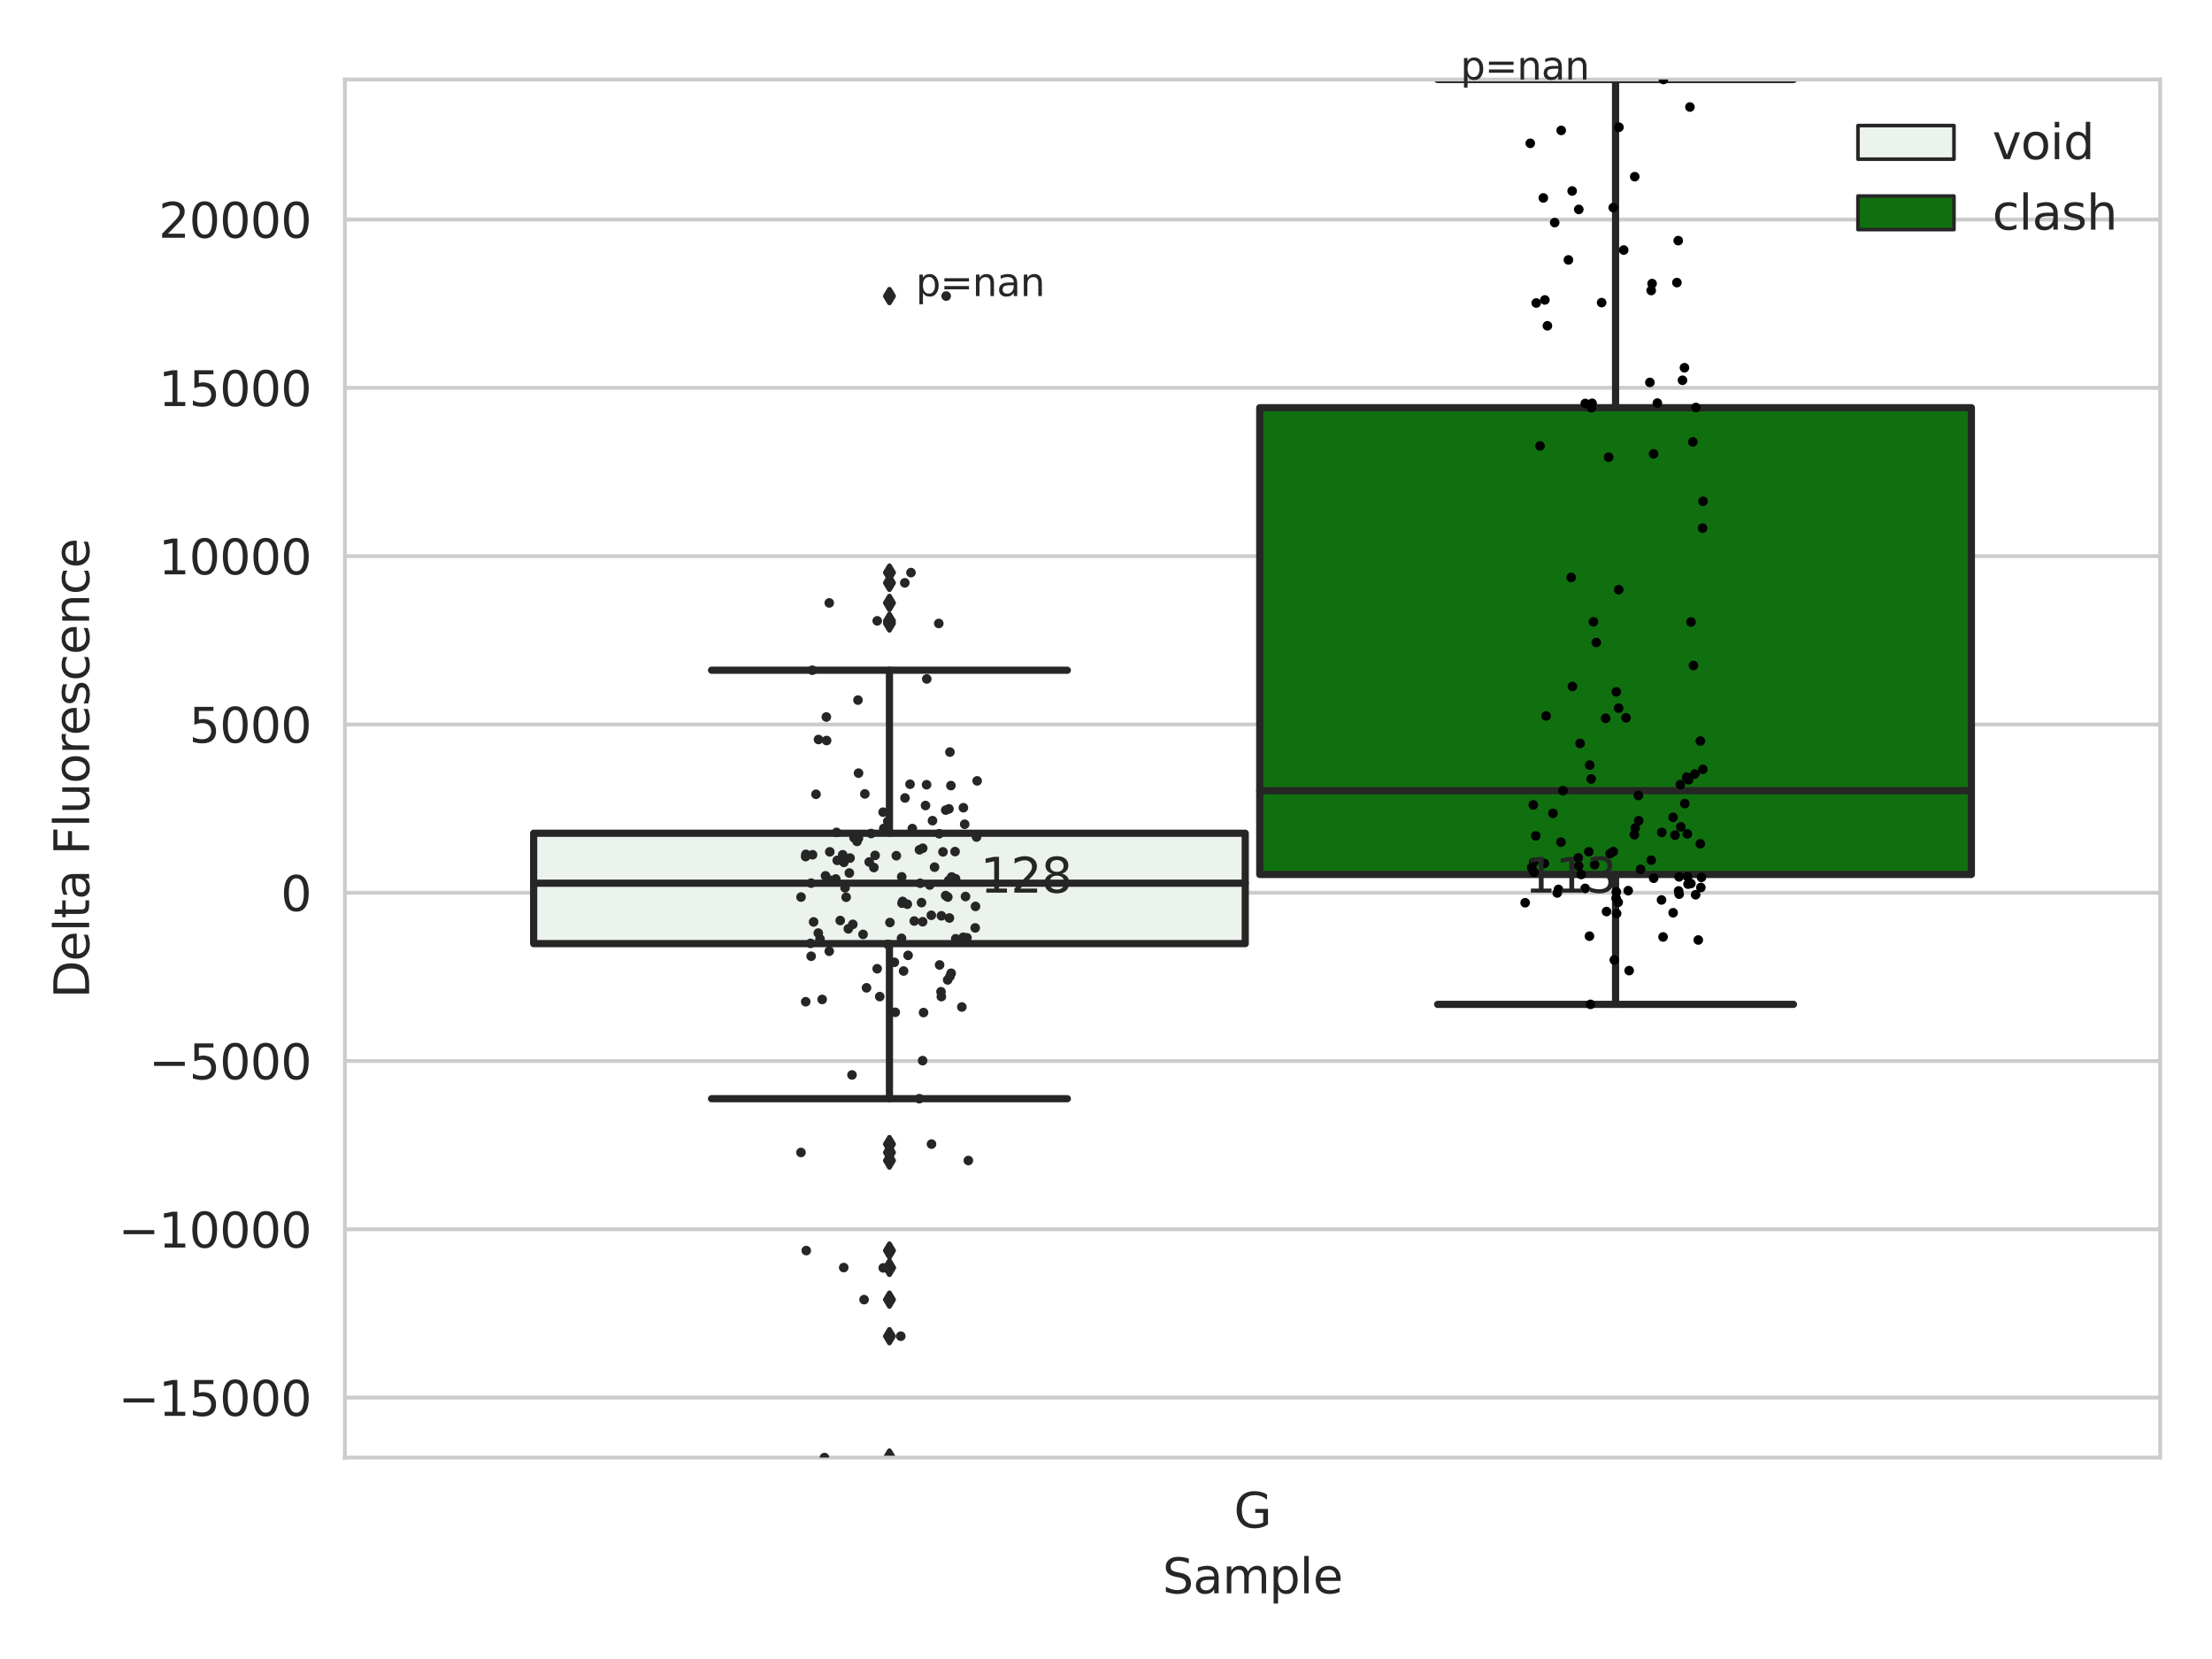 <?xml version="1.0" encoding="utf-8" standalone="no"?>
<!DOCTYPE svg PUBLIC "-//W3C//DTD SVG 1.1//EN"
  "http://www.w3.org/Graphics/SVG/1.1/DTD/svg11.dtd">
<svg xmlns:xlink="http://www.w3.org/1999/xlink" width="460.8pt" height="345.6pt" viewBox="0 0 460.8 345.6" xmlns="http://www.w3.org/2000/svg" version="1.1">
 <defs>
  <style type="text/css">*{stroke-linejoin: round; stroke-linecap: butt}</style>
 </defs>
 <g id="figure_1">
  <g id="patch_1">
   <path d="M 0 345.6 
L 460.8 345.6 
L 460.8 0 
L 0 0 
z
" style="fill: #ffffff"/>
  </g>
  <g id="axes_1">
   <g id="patch_2">
    <path d="M 71.84 303.64 
L 450 303.64 
L 450 16.56 
L 71.84 16.56 
z
" style="fill: #ffffff"/>
   </g>
   <g id="matplotlib.axis_1">
    <g id="xtick_1">
     <g id="text_1">
      <!-- G -->
      <g style="fill: #262626" transform="translate(257.046 318.238)scale(0.1 -0.1)">
       <defs>
        <path id="DejaVuSans-47" d="M 3809 666 
L 3809 1919 
L 2778 1919 
L 2778 2438 
L 4434 2438 
L 4434 434 
Q 4069 175 3628 42 
Q 3188 -91 2688 -91 
Q 1594 -91 976 548 
Q 359 1188 359 2328 
Q 359 3472 976 4111 
Q 1594 4750 2688 4750 
Q 3144 4750 3555 4637 
Q 3966 4525 4313 4306 
L 4313 3634 
Q 3963 3931 3569 4081 
Q 3175 4231 2741 4231 
Q 1884 4231 1454 3753 
Q 1025 3275 1025 2328 
Q 1025 1384 1454 906 
Q 1884 428 2741 428 
Q 3075 428 3337 486 
Q 3600 544 3809 666 
z
" transform="scale(0.016)"/>
       </defs>
       <use xlink:href="#DejaVuSans-47"/>
      </g>
     </g>
    </g>
    <g id="text_2">
     <!-- Sample -->
     <g style="fill: #262626" transform="translate(242.172 331.917)scale(0.1 -0.1)">
      <defs>
       <path id="DejaVuSans-53" d="M 3425 4513 
L 3425 3897 
Q 3066 4069 2747 4153 
Q 2428 4238 2131 4238 
Q 1616 4238 1336 4038 
Q 1056 3838 1056 3469 
Q 1056 3159 1242 3001 
Q 1428 2844 1947 2747 
L 2328 2669 
Q 3034 2534 3370 2195 
Q 3706 1856 3706 1288 
Q 3706 609 3251 259 
Q 2797 -91 1919 -91 
Q 1588 -91 1214 -16 
Q 841 59 441 206 
L 441 856 
Q 825 641 1194 531 
Q 1563 422 1919 422 
Q 2459 422 2753 634 
Q 3047 847 3047 1241 
Q 3047 1584 2836 1778 
Q 2625 1972 2144 2069 
L 1759 2144 
Q 1053 2284 737 2584 
Q 422 2884 422 3419 
Q 422 4038 858 4394 
Q 1294 4750 2059 4750 
Q 2388 4750 2728 4690 
Q 3069 4631 3425 4513 
z
" transform="scale(0.016)"/>
       <path id="DejaVuSans-61" d="M 2194 1759 
Q 1497 1759 1228 1600 
Q 959 1441 959 1056 
Q 959 750 1161 570 
Q 1363 391 1709 391 
Q 2188 391 2477 730 
Q 2766 1069 2766 1631 
L 2766 1759 
L 2194 1759 
z
M 3341 1997 
L 3341 0 
L 2766 0 
L 2766 531 
Q 2569 213 2275 61 
Q 1981 -91 1556 -91 
Q 1019 -91 701 211 
Q 384 513 384 1019 
Q 384 1609 779 1909 
Q 1175 2209 1959 2209 
L 2766 2209 
L 2766 2266 
Q 2766 2663 2505 2880 
Q 2244 3097 1772 3097 
Q 1472 3097 1187 3025 
Q 903 2953 641 2809 
L 641 3341 
Q 956 3463 1253 3523 
Q 1550 3584 1831 3584 
Q 2591 3584 2966 3190 
Q 3341 2797 3341 1997 
z
" transform="scale(0.016)"/>
       <path id="DejaVuSans-6d" d="M 3328 2828 
Q 3544 3216 3844 3400 
Q 4144 3584 4550 3584 
Q 5097 3584 5394 3201 
Q 5691 2819 5691 2113 
L 5691 0 
L 5113 0 
L 5113 2094 
Q 5113 2597 4934 2840 
Q 4756 3084 4391 3084 
Q 3944 3084 3684 2787 
Q 3425 2491 3425 1978 
L 3425 0 
L 2847 0 
L 2847 2094 
Q 2847 2600 2669 2842 
Q 2491 3084 2119 3084 
Q 1678 3084 1418 2786 
Q 1159 2488 1159 1978 
L 1159 0 
L 581 0 
L 581 3500 
L 1159 3500 
L 1159 2956 
Q 1356 3278 1631 3431 
Q 1906 3584 2284 3584 
Q 2666 3584 2933 3390 
Q 3200 3197 3328 2828 
z
" transform="scale(0.016)"/>
       <path id="DejaVuSans-70" d="M 1159 525 
L 1159 -1331 
L 581 -1331 
L 581 3500 
L 1159 3500 
L 1159 2969 
Q 1341 3281 1617 3432 
Q 1894 3584 2278 3584 
Q 2916 3584 3314 3078 
Q 3713 2572 3713 1747 
Q 3713 922 3314 415 
Q 2916 -91 2278 -91 
Q 1894 -91 1617 61 
Q 1341 213 1159 525 
z
M 3116 1747 
Q 3116 2381 2855 2742 
Q 2594 3103 2138 3103 
Q 1681 3103 1420 2742 
Q 1159 2381 1159 1747 
Q 1159 1113 1420 752 
Q 1681 391 2138 391 
Q 2594 391 2855 752 
Q 3116 1113 3116 1747 
z
" transform="scale(0.016)"/>
       <path id="DejaVuSans-6c" d="M 603 4863 
L 1178 4863 
L 1178 0 
L 603 0 
L 603 4863 
z
" transform="scale(0.016)"/>
       <path id="DejaVuSans-65" d="M 3597 1894 
L 3597 1613 
L 953 1613 
Q 991 1019 1311 708 
Q 1631 397 2203 397 
Q 2534 397 2845 478 
Q 3156 559 3463 722 
L 3463 178 
Q 3153 47 2828 -22 
Q 2503 -91 2169 -91 
Q 1331 -91 842 396 
Q 353 884 353 1716 
Q 353 2575 817 3079 
Q 1281 3584 2069 3584 
Q 2775 3584 3186 3129 
Q 3597 2675 3597 1894 
z
M 3022 2063 
Q 3016 2534 2758 2815 
Q 2500 3097 2075 3097 
Q 1594 3097 1305 2825 
Q 1016 2553 972 2059 
L 3022 2063 
z
" transform="scale(0.016)"/>
      </defs>
      <use xlink:href="#DejaVuSans-53"/>
      <use xlink:href="#DejaVuSans-61" x="63.477"/>
      <use xlink:href="#DejaVuSans-6d" x="124.756"/>
      <use xlink:href="#DejaVuSans-70" x="222.168"/>
      <use xlink:href="#DejaVuSans-6c" x="285.645"/>
      <use xlink:href="#DejaVuSans-65" x="313.428"/>
     </g>
    </g>
   </g>
   <g id="matplotlib.axis_2">
    <g id="ytick_1">
     <g id="line2d_1">
      <path d="M 71.84 291.147 
L 450 291.147 
" clip-path="url(#pf8f7060c83)" style="fill: none; stroke: #cccccc; stroke-width: 0.8; stroke-linecap: round"/>
     </g>
     <g id="text_3">
      <!-- −15000 -->
      <g style="fill: #262626" transform="translate(24.648 294.947)scale(0.1 -0.1)">
       <defs>
        <path id="DejaVuSans-2212" d="M 678 2272 
L 4684 2272 
L 4684 1741 
L 678 1741 
L 678 2272 
z
" transform="scale(0.016)"/>
        <path id="DejaVuSans-31" d="M 794 531 
L 1825 531 
L 1825 4091 
L 703 3866 
L 703 4441 
L 1819 4666 
L 2450 4666 
L 2450 531 
L 3481 531 
L 3481 0 
L 794 0 
L 794 531 
z
" transform="scale(0.016)"/>
        <path id="DejaVuSans-35" d="M 691 4666 
L 3169 4666 
L 3169 4134 
L 1269 4134 
L 1269 2991 
Q 1406 3038 1543 3061 
Q 1681 3084 1819 3084 
Q 2600 3084 3056 2656 
Q 3513 2228 3513 1497 
Q 3513 744 3044 326 
Q 2575 -91 1722 -91 
Q 1428 -91 1123 -41 
Q 819 9 494 109 
L 494 744 
Q 775 591 1075 516 
Q 1375 441 1709 441 
Q 2250 441 2565 725 
Q 2881 1009 2881 1497 
Q 2881 1984 2565 2268 
Q 2250 2553 1709 2553 
Q 1456 2553 1204 2497 
Q 953 2441 691 2322 
L 691 4666 
z
" transform="scale(0.016)"/>
        <path id="DejaVuSans-30" d="M 2034 4250 
Q 1547 4250 1301 3770 
Q 1056 3291 1056 2328 
Q 1056 1369 1301 889 
Q 1547 409 2034 409 
Q 2525 409 2770 889 
Q 3016 1369 3016 2328 
Q 3016 3291 2770 3770 
Q 2525 4250 2034 4250 
z
M 2034 4750 
Q 2819 4750 3233 4129 
Q 3647 3509 3647 2328 
Q 3647 1150 3233 529 
Q 2819 -91 2034 -91 
Q 1250 -91 836 529 
Q 422 1150 422 2328 
Q 422 3509 836 4129 
Q 1250 4750 2034 4750 
z
" transform="scale(0.016)"/>
       </defs>
       <use xlink:href="#DejaVuSans-2212"/>
       <use xlink:href="#DejaVuSans-31" x="83.789"/>
       <use xlink:href="#DejaVuSans-35" x="147.412"/>
       <use xlink:href="#DejaVuSans-30" x="211.035"/>
       <use xlink:href="#DejaVuSans-30" x="274.658"/>
       <use xlink:href="#DejaVuSans-30" x="338.281"/>
      </g>
     </g>
    </g>
    <g id="ytick_2">
     <g id="line2d_2">
      <path d="M 71.84 256.089 
L 450 256.089 
" clip-path="url(#pf8f7060c83)" style="fill: none; stroke: #cccccc; stroke-width: 0.8; stroke-linecap: round"/>
     </g>
     <g id="text_4">
      <!-- −10000 -->
      <g style="fill: #262626" transform="translate(24.648 259.888)scale(0.1 -0.1)">
       <use xlink:href="#DejaVuSans-2212"/>
       <use xlink:href="#DejaVuSans-31" x="83.789"/>
       <use xlink:href="#DejaVuSans-30" x="147.412"/>
       <use xlink:href="#DejaVuSans-30" x="211.035"/>
       <use xlink:href="#DejaVuSans-30" x="274.658"/>
       <use xlink:href="#DejaVuSans-30" x="338.281"/>
      </g>
     </g>
    </g>
    <g id="ytick_3">
     <g id="line2d_3">
      <path d="M 71.84 221.03 
L 450 221.03 
" clip-path="url(#pf8f7060c83)" style="fill: none; stroke: #cccccc; stroke-width: 0.8; stroke-linecap: round"/>
     </g>
     <g id="text_5">
      <!-- −5000 -->
      <g style="fill: #262626" transform="translate(31.01 224.829)scale(0.1 -0.1)">
       <use xlink:href="#DejaVuSans-2212"/>
       <use xlink:href="#DejaVuSans-35" x="83.789"/>
       <use xlink:href="#DejaVuSans-30" x="147.412"/>
       <use xlink:href="#DejaVuSans-30" x="211.035"/>
       <use xlink:href="#DejaVuSans-30" x="274.658"/>
      </g>
     </g>
    </g>
    <g id="ytick_4">
     <g id="line2d_4">
      <path d="M 71.84 185.971 
L 450 185.971 
" clip-path="url(#pf8f7060c83)" style="fill: none; stroke: #cccccc; stroke-width: 0.8; stroke-linecap: round"/>
     </g>
     <g id="text_6">
      <!-- 0 -->
      <g style="fill: #262626" transform="translate(58.477 189.77)scale(0.1 -0.1)">
       <use xlink:href="#DejaVuSans-30"/>
      </g>
     </g>
    </g>
    <g id="ytick_5">
     <g id="line2d_5">
      <path d="M 71.84 150.912 
L 450 150.912 
" clip-path="url(#pf8f7060c83)" style="fill: none; stroke: #cccccc; stroke-width: 0.8; stroke-linecap: round"/>
     </g>
     <g id="text_7">
      <!-- 5000 -->
      <g style="fill: #262626" transform="translate(39.39 154.711)scale(0.1 -0.1)">
       <use xlink:href="#DejaVuSans-35"/>
       <use xlink:href="#DejaVuSans-30" x="63.623"/>
       <use xlink:href="#DejaVuSans-30" x="127.246"/>
       <use xlink:href="#DejaVuSans-30" x="190.869"/>
      </g>
     </g>
    </g>
    <g id="ytick_6">
     <g id="line2d_6">
      <path d="M 71.84 115.853 
L 450 115.853 
" clip-path="url(#pf8f7060c83)" style="fill: none; stroke: #cccccc; stroke-width: 0.8; stroke-linecap: round"/>
     </g>
     <g id="text_8">
      <!-- 10000 -->
      <g style="fill: #262626" transform="translate(33.028 119.652)scale(0.1 -0.1)">
       <use xlink:href="#DejaVuSans-31"/>
       <use xlink:href="#DejaVuSans-30" x="63.623"/>
       <use xlink:href="#DejaVuSans-30" x="127.246"/>
       <use xlink:href="#DejaVuSans-30" x="190.869"/>
       <use xlink:href="#DejaVuSans-30" x="254.492"/>
      </g>
     </g>
    </g>
    <g id="ytick_7">
     <g id="line2d_7">
      <path d="M 71.84 80.794 
L 450 80.794 
" clip-path="url(#pf8f7060c83)" style="fill: none; stroke: #cccccc; stroke-width: 0.8; stroke-linecap: round"/>
     </g>
     <g id="text_9">
      <!-- 15000 -->
      <g style="fill: #262626" transform="translate(33.028 84.594)scale(0.1 -0.1)">
       <use xlink:href="#DejaVuSans-31"/>
       <use xlink:href="#DejaVuSans-35" x="63.623"/>
       <use xlink:href="#DejaVuSans-30" x="127.246"/>
       <use xlink:href="#DejaVuSans-30" x="190.869"/>
       <use xlink:href="#DejaVuSans-30" x="254.492"/>
      </g>
     </g>
    </g>
    <g id="ytick_8">
     <g id="line2d_8">
      <path d="M 71.84 45.736 
L 450 45.736 
" clip-path="url(#pf8f7060c83)" style="fill: none; stroke: #cccccc; stroke-width: 0.8; stroke-linecap: round"/>
     </g>
     <g id="text_10">
      <!-- 20000 -->
      <g style="fill: #262626" transform="translate(33.028 49.535)scale(0.1 -0.1)">
       <defs>
        <path id="DejaVuSans-32" d="M 1228 531 
L 3431 531 
L 3431 0 
L 469 0 
L 469 531 
Q 828 903 1448 1529 
Q 2069 2156 2228 2338 
Q 2531 2678 2651 2914 
Q 2772 3150 2772 3378 
Q 2772 3750 2511 3984 
Q 2250 4219 1831 4219 
Q 1534 4219 1204 4116 
Q 875 4013 500 3803 
L 500 4441 
Q 881 4594 1212 4672 
Q 1544 4750 1819 4750 
Q 2544 4750 2975 4387 
Q 3406 4025 3406 3419 
Q 3406 3131 3298 2873 
Q 3191 2616 2906 2266 
Q 2828 2175 2409 1742 
Q 1991 1309 1228 531 
z
" transform="scale(0.016)"/>
       </defs>
       <use xlink:href="#DejaVuSans-32"/>
       <use xlink:href="#DejaVuSans-30" x="63.623"/>
       <use xlink:href="#DejaVuSans-30" x="127.246"/>
       <use xlink:href="#DejaVuSans-30" x="190.869"/>
       <use xlink:href="#DejaVuSans-30" x="254.492"/>
      </g>
     </g>
    </g>
    <g id="text_11">
     <!-- Delta Fluorescence -->
     <g style="fill: #262626" transform="translate(18.568 207.967)rotate(-90)scale(0.1 -0.1)">
      <defs>
       <path id="DejaVuSans-44" d="M 1259 4147 
L 1259 519 
L 2022 519 
Q 2988 519 3436 956 
Q 3884 1394 3884 2338 
Q 3884 3275 3436 3711 
Q 2988 4147 2022 4147 
L 1259 4147 
z
M 628 4666 
L 1925 4666 
Q 3281 4666 3915 4102 
Q 4550 3538 4550 2338 
Q 4550 1131 3912 565 
Q 3275 0 1925 0 
L 628 0 
L 628 4666 
z
" transform="scale(0.016)"/>
       <path id="DejaVuSans-74" d="M 1172 4494 
L 1172 3500 
L 2356 3500 
L 2356 3053 
L 1172 3053 
L 1172 1153 
Q 1172 725 1289 603 
Q 1406 481 1766 481 
L 2356 481 
L 2356 0 
L 1766 0 
Q 1100 0 847 248 
Q 594 497 594 1153 
L 594 3053 
L 172 3053 
L 172 3500 
L 594 3500 
L 594 4494 
L 1172 4494 
z
" transform="scale(0.016)"/>
       <path id="DejaVuSans-20" transform="scale(0.016)"/>
       <path id="DejaVuSans-46" d="M 628 4666 
L 3309 4666 
L 3309 4134 
L 1259 4134 
L 1259 2759 
L 3109 2759 
L 3109 2228 
L 1259 2228 
L 1259 0 
L 628 0 
L 628 4666 
z
" transform="scale(0.016)"/>
       <path id="DejaVuSans-75" d="M 544 1381 
L 544 3500 
L 1119 3500 
L 1119 1403 
Q 1119 906 1312 657 
Q 1506 409 1894 409 
Q 2359 409 2629 706 
Q 2900 1003 2900 1516 
L 2900 3500 
L 3475 3500 
L 3475 0 
L 2900 0 
L 2900 538 
Q 2691 219 2414 64 
Q 2138 -91 1772 -91 
Q 1169 -91 856 284 
Q 544 659 544 1381 
z
M 1991 3584 
L 1991 3584 
z
" transform="scale(0.016)"/>
       <path id="DejaVuSans-6f" d="M 1959 3097 
Q 1497 3097 1228 2736 
Q 959 2375 959 1747 
Q 959 1119 1226 758 
Q 1494 397 1959 397 
Q 2419 397 2687 759 
Q 2956 1122 2956 1747 
Q 2956 2369 2687 2733 
Q 2419 3097 1959 3097 
z
M 1959 3584 
Q 2709 3584 3137 3096 
Q 3566 2609 3566 1747 
Q 3566 888 3137 398 
Q 2709 -91 1959 -91 
Q 1206 -91 779 398 
Q 353 888 353 1747 
Q 353 2609 779 3096 
Q 1206 3584 1959 3584 
z
" transform="scale(0.016)"/>
       <path id="DejaVuSans-72" d="M 2631 2963 
Q 2534 3019 2420 3045 
Q 2306 3072 2169 3072 
Q 1681 3072 1420 2755 
Q 1159 2438 1159 1844 
L 1159 0 
L 581 0 
L 581 3500 
L 1159 3500 
L 1159 2956 
Q 1341 3275 1631 3429 
Q 1922 3584 2338 3584 
Q 2397 3584 2469 3576 
Q 2541 3569 2628 3553 
L 2631 2963 
z
" transform="scale(0.016)"/>
       <path id="DejaVuSans-73" d="M 2834 3397 
L 2834 2853 
Q 2591 2978 2328 3040 
Q 2066 3103 1784 3103 
Q 1356 3103 1142 2972 
Q 928 2841 928 2578 
Q 928 2378 1081 2264 
Q 1234 2150 1697 2047 
L 1894 2003 
Q 2506 1872 2764 1633 
Q 3022 1394 3022 966 
Q 3022 478 2636 193 
Q 2250 -91 1575 -91 
Q 1294 -91 989 -36 
Q 684 19 347 128 
L 347 722 
Q 666 556 975 473 
Q 1284 391 1588 391 
Q 1994 391 2212 530 
Q 2431 669 2431 922 
Q 2431 1156 2273 1281 
Q 2116 1406 1581 1522 
L 1381 1569 
Q 847 1681 609 1914 
Q 372 2147 372 2553 
Q 372 3047 722 3315 
Q 1072 3584 1716 3584 
Q 2034 3584 2315 3537 
Q 2597 3491 2834 3397 
z
" transform="scale(0.016)"/>
       <path id="DejaVuSans-63" d="M 3122 3366 
L 3122 2828 
Q 2878 2963 2633 3030 
Q 2388 3097 2138 3097 
Q 1578 3097 1268 2742 
Q 959 2388 959 1747 
Q 959 1106 1268 751 
Q 1578 397 2138 397 
Q 2388 397 2633 464 
Q 2878 531 3122 666 
L 3122 134 
Q 2881 22 2623 -34 
Q 2366 -91 2075 -91 
Q 1284 -91 818 406 
Q 353 903 353 1747 
Q 353 2603 823 3093 
Q 1294 3584 2113 3584 
Q 2378 3584 2631 3529 
Q 2884 3475 3122 3366 
z
" transform="scale(0.016)"/>
       <path id="DejaVuSans-6e" d="M 3513 2113 
L 3513 0 
L 2938 0 
L 2938 2094 
Q 2938 2591 2744 2837 
Q 2550 3084 2163 3084 
Q 1697 3084 1428 2787 
Q 1159 2491 1159 1978 
L 1159 0 
L 581 0 
L 581 3500 
L 1159 3500 
L 1159 2956 
Q 1366 3272 1645 3428 
Q 1925 3584 2291 3584 
Q 2894 3584 3203 3211 
Q 3513 2838 3513 2113 
z
" transform="scale(0.016)"/>
      </defs>
      <use xlink:href="#DejaVuSans-44"/>
      <use xlink:href="#DejaVuSans-65" x="77.002"/>
      <use xlink:href="#DejaVuSans-6c" x="138.525"/>
      <use xlink:href="#DejaVuSans-74" x="166.309"/>
      <use xlink:href="#DejaVuSans-61" x="205.518"/>
      <use xlink:href="#DejaVuSans-20" x="266.797"/>
      <use xlink:href="#DejaVuSans-46" x="298.584"/>
      <use xlink:href="#DejaVuSans-6c" x="356.104"/>
      <use xlink:href="#DejaVuSans-75" x="383.887"/>
      <use xlink:href="#DejaVuSans-6f" x="447.266"/>
      <use xlink:href="#DejaVuSans-72" x="508.447"/>
      <use xlink:href="#DejaVuSans-65" x="547.311"/>
      <use xlink:href="#DejaVuSans-73" x="608.834"/>
      <use xlink:href="#DejaVuSans-63" x="660.934"/>
      <use xlink:href="#DejaVuSans-65" x="715.914"/>
      <use xlink:href="#DejaVuSans-6e" x="777.438"/>
      <use xlink:href="#DejaVuSans-63" x="840.816"/>
      <use xlink:href="#DejaVuSans-65" x="895.797"/>
     </g>
    </g>
   </g>
   <g id="patch_3">
    <path d="M 111.169 196.575 
L 259.407 196.575 
L 259.407 173.578 
L 111.169 173.578 
L 111.169 196.575 
z
" clip-path="url(#pf8f7060c83)" style="fill: #ecf2ec; stroke: #262626; stroke-width: 1.5; stroke-linejoin: miter"/>
   </g>
   <g id="patch_4">
    <path d="M 262.433 182.172 
L 410.671 182.172 
L 410.671 84.933 
L 262.433 84.933 
L 262.433 182.172 
z
" clip-path="url(#pf8f7060c83)" style="fill: #107010; stroke: #262626; stroke-width: 1.5; stroke-linejoin: miter"/>
   </g>
   <g id="patch_5">
    <path d="M 260.92 185.971 
L 260.92 185.971 
L 260.92 185.971 
L 260.92 185.971 
z
" clip-path="url(#pf8f7060c83)" style="fill: #ecf2ec; stroke: #262626; stroke-width: 0.75; stroke-linejoin: miter"/>
   </g>
   <g id="patch_6">
    <path d="M 260.92 185.971 
L 260.92 185.971 
L 260.92 185.971 
L 260.92 185.971 
z
" clip-path="url(#pf8f7060c83)" style="fill: #107010; stroke: #262626; stroke-width: 0.75; stroke-linejoin: miter"/>
   </g>
   <g id="PathCollection_1"/>
   <g id="PathCollection_2"/>
   <g id="line2d_9">
    <path d="M 185.288 196.575 
L 185.288 228.88 
" clip-path="url(#pf8f7060c83)" style="fill: none; stroke: #262626; stroke-width: 1.5; stroke-linecap: round"/>
   </g>
   <g id="line2d_10">
    <path d="M 185.288 173.578 
L 185.288 139.622 
" clip-path="url(#pf8f7060c83)" style="fill: none; stroke: #262626; stroke-width: 1.5; stroke-linecap: round"/>
   </g>
   <g id="line2d_11">
    <path d="M 148.228 228.88 
L 222.348 228.88 
" clip-path="url(#pf8f7060c83)" style="fill: none; stroke: #262626; stroke-width: 1.5; stroke-linecap: round"/>
   </g>
   <g id="line2d_12">
    <path d="M 148.228 139.622 
L 222.348 139.622 
" clip-path="url(#pf8f7060c83)" style="fill: none; stroke: #262626; stroke-width: 1.5; stroke-linecap: round"/>
   </g>
   <g id="line2d_13">
    <defs>
     <path id="mdf0a49a4a8" d="M -0 1.414 
L 0.849 0 
L 0 -1.414 
L -0.849 -0 
z
" style="stroke: #262626; stroke-linejoin: miter"/>
    </defs>
    <g clip-path="url(#pf8f7060c83)">
     <use xlink:href="#mdf0a49a4a8" x="185.288" y="238.336" style="fill: #262626; stroke: #262626; stroke-linejoin: miter"/>
     <use xlink:href="#mdf0a49a4a8" x="185.288" y="260.519" style="fill: #262626; stroke: #262626; stroke-linejoin: miter"/>
     <use xlink:href="#mdf0a49a4a8" x="185.288" y="303.64" style="fill: #262626; stroke: #262626; stroke-linejoin: miter"/>
     <use xlink:href="#mdf0a49a4a8" x="185.288" y="241.759" style="fill: #262626; stroke: #262626; stroke-linejoin: miter"/>
     <use xlink:href="#mdf0a49a4a8" x="185.288" y="264.124" style="fill: #262626; stroke: #262626; stroke-linejoin: miter"/>
     <use xlink:href="#mdf0a49a4a8" x="185.288" y="240.08" style="fill: #262626; stroke: #262626; stroke-linejoin: miter"/>
     <use xlink:href="#mdf0a49a4a8" x="185.288" y="270.736" style="fill: #262626; stroke: #262626; stroke-linejoin: miter"/>
     <use xlink:href="#mdf0a49a4a8" x="185.288" y="264.058" style="fill: #262626; stroke: #262626; stroke-linejoin: miter"/>
     <use xlink:href="#mdf0a49a4a8" x="185.288" y="278.352" style="fill: #262626; stroke: #262626; stroke-linejoin: miter"/>
     <use xlink:href="#mdf0a49a4a8" x="185.288" y="125.601" style="fill: #262626; stroke: #262626; stroke-linejoin: miter"/>
     <use xlink:href="#mdf0a49a4a8" x="185.288" y="129.877" style="fill: #262626; stroke: #262626; stroke-linejoin: miter"/>
     <use xlink:href="#mdf0a49a4a8" x="185.288" y="119.283" style="fill: #262626; stroke: #262626; stroke-linejoin: miter"/>
     <use xlink:href="#mdf0a49a4a8" x="185.288" y="61.677" style="fill: #262626; stroke: #262626; stroke-linejoin: miter"/>
     <use xlink:href="#mdf0a49a4a8" x="185.288" y="129.335" style="fill: #262626; stroke: #262626; stroke-linejoin: miter"/>
     <use xlink:href="#mdf0a49a4a8" x="185.288" y="121.419" style="fill: #262626; stroke: #262626; stroke-linejoin: miter"/>
    </g>
   </g>
   <g id="line2d_14">
    <path d="M 336.552 182.172 
L 336.552 209.223 
" clip-path="url(#pf8f7060c83)" style="fill: none; stroke: #262626; stroke-width: 1.5; stroke-linecap: round"/>
   </g>
   <g id="line2d_15">
    <path d="M 336.552 84.933 
L 336.552 16.56 
" clip-path="url(#pf8f7060c83)" style="fill: none; stroke: #262626; stroke-width: 1.5; stroke-linecap: round"/>
   </g>
   <g id="line2d_16">
    <path d="M 299.492 209.223 
L 373.612 209.223 
" clip-path="url(#pf8f7060c83)" style="fill: none; stroke: #262626; stroke-width: 1.5; stroke-linecap: round"/>
   </g>
   <g id="line2d_17">
    <path d="M 299.492 16.56 
L 373.612 16.56 
" clip-path="url(#pf8f7060c83)" style="fill: none; stroke: #262626; stroke-width: 1.5; stroke-linecap: round"/>
   </g>
   <g id="line2d_18"/>
   <g id="line2d_19">
    <path d="M 111.169 183.985 
L 259.407 183.985 
" clip-path="url(#pf8f7060c83)" style="fill: none; stroke: #262626; stroke-width: 1.5; stroke-linecap: round"/>
   </g>
   <g id="line2d_20">
    <path d="M 262.433 164.709 
L 410.671 164.709 
" clip-path="url(#pf8f7060c83)" style="fill: none; stroke: #262626; stroke-width: 1.5; stroke-linecap: round"/>
   </g>
   <g id="patch_7">
    <path d="M 71.84 303.64 
L 71.84 16.56 
" style="fill: none; stroke: #cccccc; stroke-width: 0.8; stroke-linejoin: miter; stroke-linecap: square"/>
   </g>
   <g id="patch_8">
    <path d="M 450 303.64 
L 450 16.56 
" style="fill: none; stroke: #cccccc; stroke-width: 0.8; stroke-linejoin: miter; stroke-linecap: square"/>
   </g>
   <g id="patch_9">
    <path d="M 71.84 303.64 
L 450 303.64 
" style="fill: none; stroke: #cccccc; stroke-width: 0.8; stroke-linejoin: miter; stroke-linecap: square"/>
   </g>
   <g id="patch_10">
    <path d="M 71.84 16.56 
L 450 16.56 
" style="fill: none; stroke: #cccccc; stroke-width: 0.8; stroke-linejoin: miter; stroke-linecap: square"/>
   </g>
   <g id="PathCollection_3">
    <defs>
     <path id="C0_0_6dbd0ac1a2" d="M 0 1 
C 0.265 1 0.52 0.895 0.707 0.707 
C 0.895 0.52 1 0.265 1 -0 
C 1 -0.265 0.895 -0.52 0.707 -0.707 
C 0.52 -0.895 0.265 -1 0 -1 
C -0.265 -1 -0.52 -0.895 -0.707 -0.707 
C -0.895 -0.52 -1 -0.265 -1 0 
C -1 0.265 -0.895 0.52 -0.707 0.707 
C -0.52 0.895 -0.265 1 0 1 
z
"/>
    </defs>
    <g clip-path="url(#pf8f7060c83)">
     <use xlink:href="#C0_0_6dbd0ac1a2" x="189.576" y="163.371" style="fill: #262626"/>
    </g>
    <g clip-path="url(#pf8f7060c83)">
     <use xlink:href="#C0_0_6dbd0ac1a2" x="184.937" y="171.104" style="fill: #262626"/>
    </g>
    <g clip-path="url(#pf8f7060c83)">
     <use xlink:href="#C0_0_6dbd0ac1a2" x="168.863" y="196.524" style="fill: #262626"/>
    </g>
    <g clip-path="url(#pf8f7060c83)">
     <use xlink:href="#C0_0_6dbd0ac1a2" x="167.847" y="208.679" style="fill: #262626"/>
    </g>
    <g clip-path="url(#pf8f7060c83)">
     <use xlink:href="#C0_0_6dbd0ac1a2" x="172.861" y="177.452" style="fill: #262626"/>
    </g>
    <g clip-path="url(#pf8f7060c83)">
     <use xlink:href="#C0_0_6dbd0ac1a2" x="203.554" y="162.665" style="fill: #262626"/>
    </g>
    <g clip-path="url(#pf8f7060c83)">
     <use xlink:href="#C0_0_6dbd0ac1a2" x="198.093" y="163.657" style="fill: #262626"/>
    </g>
    <g clip-path="url(#pf8f7060c83)">
     <use xlink:href="#C0_0_6dbd0ac1a2" x="172.749" y="125.601" style="fill: #262626"/>
    </g>
    <g clip-path="url(#pf8f7060c83)">
     <use xlink:href="#C0_0_6dbd0ac1a2" x="194.006" y="190.671" style="fill: #262626"/>
    </g>
    <g clip-path="url(#pf8f7060c83)">
     <use xlink:href="#C0_0_6dbd0ac1a2" x="200.963" y="171.704" style="fill: #262626"/>
    </g>
    <g clip-path="url(#pf8f7060c83)">
     <use xlink:href="#C0_0_6dbd0ac1a2" x="199.097" y="195.559" style="fill: #262626"/>
    </g>
    <g clip-path="url(#pf8f7060c83)">
     <use xlink:href="#C0_0_6dbd0ac1a2" x="194.049" y="238.336" style="fill: #262626"/>
    </g>
    <g clip-path="url(#pf8f7060c83)">
     <use xlink:href="#C0_0_6dbd0ac1a2" x="189.172" y="199.019" style="fill: #262626"/>
    </g>
    <g clip-path="url(#pf8f7060c83)">
     <use xlink:href="#C0_0_6dbd0ac1a2" x="184.106" y="172.578" style="fill: #262626"/>
    </g>
    <g clip-path="url(#pf8f7060c83)">
     <use xlink:href="#C0_0_6dbd0ac1a2" x="197.416" y="204.132" style="fill: #262626"/>
    </g>
    <g clip-path="url(#pf8f7060c83)">
     <use xlink:href="#C0_0_6dbd0ac1a2" x="197.447" y="186.878" style="fill: #262626"/>
    </g>
    <g clip-path="url(#pf8f7060c83)">
     <use xlink:href="#C0_0_6dbd0ac1a2" x="167.954" y="260.519" style="fill: #262626"/>
    </g>
    <g clip-path="url(#pf8f7060c83)">
     <use xlink:href="#C0_0_6dbd0ac1a2" x="171.754" y="303.64" style="fill: #262626"/>
    </g>
    <g clip-path="url(#pf8f7060c83)">
     <use xlink:href="#C0_0_6dbd0ac1a2" x="201.727" y="241.759" style="fill: #262626"/>
    </g>
    <g clip-path="url(#pf8f7060c83)">
     <use xlink:href="#C0_0_6dbd0ac1a2" x="189.013" y="188.358" style="fill: #262626"/>
    </g>
    <g clip-path="url(#pf8f7060c83)">
     <use xlink:href="#C0_0_6dbd0ac1a2" x="195.567" y="129.877" style="fill: #262626"/>
    </g>
    <g clip-path="url(#pf8f7060c83)">
     <use xlink:href="#C0_0_6dbd0ac1a2" x="184" y="264.124" style="fill: #262626"/>
    </g>
    <g clip-path="url(#pf8f7060c83)">
     <use xlink:href="#C0_0_6dbd0ac1a2" x="176.72" y="193.496" style="fill: #262626"/>
    </g>
    <g clip-path="url(#pf8f7060c83)">
     <use xlink:href="#C0_0_6dbd0ac1a2" x="200.692" y="168.262" style="fill: #262626"/>
    </g>
    <g clip-path="url(#pf8f7060c83)">
     <use xlink:href="#C0_0_6dbd0ac1a2" x="197.778" y="191.236" style="fill: #262626"/>
    </g>
    <g clip-path="url(#pf8f7060c83)">
     <use xlink:href="#C0_0_6dbd0ac1a2" x="189.772" y="119.283" style="fill: #262626"/>
    </g>
    <g clip-path="url(#pf8f7060c83)">
     <use xlink:href="#C0_0_6dbd0ac1a2" x="192.39" y="210.933" style="fill: #262626"/>
    </g>
    <g clip-path="url(#pf8f7060c83)">
     <use xlink:href="#C0_0_6dbd0ac1a2" x="178.734" y="145.844" style="fill: #262626"/>
    </g>
    <g clip-path="url(#pf8f7060c83)">
     <use xlink:href="#C0_0_6dbd0ac1a2" x="200.659" y="195.251" style="fill: #262626"/>
    </g>
    <g clip-path="url(#pf8f7060c83)">
     <use xlink:href="#C0_0_6dbd0ac1a2" x="177.486" y="223.929" style="fill: #262626"/>
    </g>
    <g clip-path="url(#pf8f7060c83)">
     <use xlink:href="#C0_0_6dbd0ac1a2" x="190.458" y="191.866" style="fill: #262626"/>
    </g>
    <g clip-path="url(#pf8f7060c83)">
     <use xlink:href="#C0_0_6dbd0ac1a2" x="186.718" y="178.263" style="fill: #262626"/>
    </g>
    <g clip-path="url(#pf8f7060c83)">
     <use xlink:href="#C0_0_6dbd0ac1a2" x="172.747" y="198.159" style="fill: #262626"/>
    </g>
    <g clip-path="url(#pf8f7060c83)">
     <use xlink:href="#C0_0_6dbd0ac1a2" x="166.872" y="186.875" style="fill: #262626"/>
    </g>
    <g clip-path="url(#pf8f7060c83)">
     <use xlink:href="#C0_0_6dbd0ac1a2" x="185.39" y="192.175" style="fill: #262626"/>
    </g>
    <g clip-path="url(#pf8f7060c83)">
     <use xlink:href="#C0_0_6dbd0ac1a2" x="179.791" y="194.646" style="fill: #262626"/>
    </g>
    <g clip-path="url(#pf8f7060c83)">
     <use xlink:href="#C0_0_6dbd0ac1a2" x="196.101" y="207.612" style="fill: #262626"/>
    </g>
    <g clip-path="url(#pf8f7060c83)">
     <use xlink:href="#C0_0_6dbd0ac1a2" x="197.105" y="61.677" style="fill: #262626"/>
    </g>
    <g clip-path="url(#pf8f7060c83)">
     <use xlink:href="#C0_0_6dbd0ac1a2" x="166.858" y="240.08" style="fill: #262626"/>
    </g>
    <g clip-path="url(#pf8f7060c83)">
     <use xlink:href="#C0_0_6dbd0ac1a2" x="200.371" y="209.771" style="fill: #262626"/>
    </g>
    <g clip-path="url(#pf8f7060c83)">
     <use xlink:href="#C0_0_6dbd0ac1a2" x="194.255" y="170.958" style="fill: #262626"/>
    </g>
    <g clip-path="url(#pf8f7060c83)">
     <use xlink:href="#C0_0_6dbd0ac1a2" x="188.234" y="202.284" style="fill: #262626"/>
    </g>
    <g clip-path="url(#pf8f7060c83)">
     <use xlink:href="#C0_0_6dbd0ac1a2" x="167.829" y="178.445" style="fill: #262626"/>
    </g>
    <g clip-path="url(#pf8f7060c83)">
     <use xlink:href="#C0_0_6dbd0ac1a2" x="187.91" y="188.157" style="fill: #262626"/>
    </g>
    <g clip-path="url(#pf8f7060c83)">
     <use xlink:href="#C0_0_6dbd0ac1a2" x="171.274" y="208.2" style="fill: #262626"/>
    </g>
    <g clip-path="url(#pf8f7060c83)">
     <use xlink:href="#C0_0_6dbd0ac1a2" x="198.147" y="202.746" style="fill: #262626"/>
    </g>
    <g clip-path="url(#pf8f7060c83)">
     <use xlink:href="#C0_0_6dbd0ac1a2" x="175.031" y="191.758" style="fill: #262626"/>
    </g>
    <g clip-path="url(#pf8f7060c83)">
     <use xlink:href="#C0_0_6dbd0ac1a2" x="180.004" y="270.736" style="fill: #262626"/>
    </g>
    <g clip-path="url(#pf8f7060c83)">
     <use xlink:href="#C0_0_6dbd0ac1a2" x="168.977" y="199.202" style="fill: #262626"/>
    </g>
    <g clip-path="url(#pf8f7060c83)">
     <use xlink:href="#C0_0_6dbd0ac1a2" x="175.766" y="264.058" style="fill: #262626"/>
    </g>
    <g clip-path="url(#pf8f7060c83)">
     <use xlink:href="#C0_0_6dbd0ac1a2" x="197.012" y="168.762" style="fill: #262626"/>
    </g>
    <g clip-path="url(#pf8f7060c83)">
     <use xlink:href="#C0_0_6dbd0ac1a2" x="181.47" y="173.637" style="fill: #262626"/>
    </g>
    <g clip-path="url(#pf8f7060c83)">
     <use xlink:href="#C0_0_6dbd0ac1a2" x="183.268" y="207.608" style="fill: #262626"/>
    </g>
    <g clip-path="url(#pf8f7060c83)">
     <use xlink:href="#C0_0_6dbd0ac1a2" x="169.986" y="165.464" style="fill: #262626"/>
    </g>
    <g clip-path="url(#pf8f7060c83)">
     <use xlink:href="#C0_0_6dbd0ac1a2" x="191.543" y="177.028" style="fill: #262626"/>
    </g>
    <g clip-path="url(#pf8f7060c83)">
     <use xlink:href="#C0_0_6dbd0ac1a2" x="196.111" y="190.782" style="fill: #262626"/>
    </g>
    <g clip-path="url(#pf8f7060c83)">
     <use xlink:href="#C0_0_6dbd0ac1a2" x="171.966" y="182.449" style="fill: #262626"/>
    </g>
    <g clip-path="url(#pf8f7060c83)">
     <use xlink:href="#C0_0_6dbd0ac1a2" x="192.197" y="220.953" style="fill: #262626"/>
    </g>
    <g clip-path="url(#pf8f7060c83)">
     <use xlink:href="#C0_0_6dbd0ac1a2" x="176.034" y="184.944" style="fill: #262626"/>
    </g>
    <g clip-path="url(#pf8f7060c83)">
     <use xlink:href="#C0_0_6dbd0ac1a2" x="170.826" y="195.604" style="fill: #262626"/>
    </g>
    <g clip-path="url(#pf8f7060c83)">
     <use xlink:href="#C0_0_6dbd0ac1a2" x="192.226" y="176.701" style="fill: #262626"/>
    </g>
    <g clip-path="url(#pf8f7060c83)">
     <use xlink:href="#C0_0_6dbd0ac1a2" x="188.527" y="166.233" style="fill: #262626"/>
    </g>
    <g clip-path="url(#pf8f7060c83)">
     <use xlink:href="#C0_0_6dbd0ac1a2" x="193.064" y="141.438" style="fill: #262626"/>
    </g>
    <g clip-path="url(#pf8f7060c83)">
     <use xlink:href="#C0_0_6dbd0ac1a2" x="177.66" y="192.561" style="fill: #262626"/>
    </g>
    <g clip-path="url(#pf8f7060c83)">
     <use xlink:href="#C0_0_6dbd0ac1a2" x="195.737" y="201.014" style="fill: #262626"/>
    </g>
    <g clip-path="url(#pf8f7060c83)">
     <use xlink:href="#C0_0_6dbd0ac1a2" x="203.153" y="193.299" style="fill: #262626"/>
    </g>
    <g clip-path="url(#pf8f7060c83)">
     <use xlink:href="#C0_0_6dbd0ac1a2" x="180.511" y="205.781" style="fill: #262626"/>
    </g>
    <g clip-path="url(#pf8f7060c83)">
     <use xlink:href="#C0_0_6dbd0ac1a2" x="198.958" y="177.401" style="fill: #262626"/>
    </g>
    <g clip-path="url(#pf8f7060c83)">
     <use xlink:href="#C0_0_6dbd0ac1a2" x="188.037" y="187.782" style="fill: #262626"/>
    </g>
    <g clip-path="url(#pf8f7060c83)">
     <use xlink:href="#C0_0_6dbd0ac1a2" x="203.432" y="174.372" style="fill: #262626"/>
    </g>
    <g clip-path="url(#pf8f7060c83)">
     <use xlink:href="#C0_0_6dbd0ac1a2" x="191.51" y="228.88" style="fill: #262626"/>
    </g>
    <g clip-path="url(#pf8f7060c83)">
     <use xlink:href="#C0_0_6dbd0ac1a2" x="170.466" y="194.381" style="fill: #262626"/>
    </g>
    <g clip-path="url(#pf8f7060c83)">
     <use xlink:href="#C0_0_6dbd0ac1a2" x="182.744" y="129.335" style="fill: #262626"/>
    </g>
    <g clip-path="url(#pf8f7060c83)">
     <use xlink:href="#C0_0_6dbd0ac1a2" x="169.272" y="178.063" style="fill: #262626"/>
    </g>
    <g clip-path="url(#pf8f7060c83)">
     <use xlink:href="#C0_0_6dbd0ac1a2" x="176.269" y="186.906" style="fill: #262626"/>
    </g>
    <g clip-path="url(#pf8f7060c83)">
     <use xlink:href="#C0_0_6dbd0ac1a2" x="197.622" y="183.427" style="fill: #262626"/>
    </g>
    <g clip-path="url(#pf8f7060c83)">
     <use xlink:href="#C0_0_6dbd0ac1a2" x="203.214" y="188.823" style="fill: #262626"/>
    </g>
    <g clip-path="url(#pf8f7060c83)">
     <use xlink:href="#C0_0_6dbd0ac1a2" x="187.848" y="182.662" style="fill: #262626"/>
    </g>
    <g clip-path="url(#pf8f7060c83)">
     <use xlink:href="#C0_0_6dbd0ac1a2" x="172.141" y="149.363" style="fill: #262626"/>
    </g>
    <g clip-path="url(#pf8f7060c83)">
     <use xlink:href="#C0_0_6dbd0ac1a2" x="172.792" y="183.332" style="fill: #262626"/>
    </g>
    <g clip-path="url(#pf8f7060c83)">
     <use xlink:href="#C0_0_6dbd0ac1a2" x="186.316" y="200.464" style="fill: #262626"/>
    </g>
    <g clip-path="url(#pf8f7060c83)">
     <use xlink:href="#C0_0_6dbd0ac1a2" x="181.075" y="179.563" style="fill: #262626"/>
    </g>
    <g clip-path="url(#pf8f7060c83)">
     <use xlink:href="#C0_0_6dbd0ac1a2" x="191.692" y="183.997" style="fill: #262626"/>
    </g>
    <g clip-path="url(#pf8f7060c83)">
     <use xlink:href="#C0_0_6dbd0ac1a2" x="186.495" y="210.88" style="fill: #262626"/>
    </g>
    <g clip-path="url(#pf8f7060c83)">
     <use xlink:href="#C0_0_6dbd0ac1a2" x="194.685" y="180.643" style="fill: #262626"/>
    </g>
    <g clip-path="url(#pf8f7060c83)">
     <use xlink:href="#C0_0_6dbd0ac1a2" x="183.969" y="169.186" style="fill: #262626"/>
    </g>
    <g clip-path="url(#pf8f7060c83)">
     <use xlink:href="#C0_0_6dbd0ac1a2" x="174.115" y="183.105" style="fill: #262626"/>
    </g>
    <g clip-path="url(#pf8f7060c83)">
     <use xlink:href="#C0_0_6dbd0ac1a2" x="180.163" y="165.385" style="fill: #262626"/>
    </g>
    <g clip-path="url(#pf8f7060c83)">
     <use xlink:href="#C0_0_6dbd0ac1a2" x="191.969" y="188.036" style="fill: #262626"/>
    </g>
    <g clip-path="url(#pf8f7060c83)">
     <use xlink:href="#C0_0_6dbd0ac1a2" x="176.934" y="181.866" style="fill: #262626"/>
    </g>
    <g clip-path="url(#pf8f7060c83)">
     <use xlink:href="#C0_0_6dbd0ac1a2" x="178.828" y="174.634" style="fill: #262626"/>
    </g>
    <g clip-path="url(#pf8f7060c83)">
     <use xlink:href="#C0_0_6dbd0ac1a2" x="196.439" y="177.464" style="fill: #262626"/>
    </g>
    <g clip-path="url(#pf8f7060c83)">
     <use xlink:href="#C0_0_6dbd0ac1a2" x="193.026" y="163.474" style="fill: #262626"/>
    </g>
    <g clip-path="url(#pf8f7060c83)">
     <use xlink:href="#C0_0_6dbd0ac1a2" x="169.214" y="139.622" style="fill: #262626"/>
    </g>
    <g clip-path="url(#pf8f7060c83)">
     <use xlink:href="#C0_0_6dbd0ac1a2" x="170.505" y="154.053" style="fill: #262626"/>
    </g>
    <g clip-path="url(#pf8f7060c83)">
     <use xlink:href="#C0_0_6dbd0ac1a2" x="192.203" y="192.013" style="fill: #262626"/>
    </g>
    <g clip-path="url(#pf8f7060c83)">
     <use xlink:href="#C0_0_6dbd0ac1a2" x="196.997" y="186.563" style="fill: #262626"/>
    </g>
    <g clip-path="url(#pf8f7060c83)">
     <use xlink:href="#C0_0_6dbd0ac1a2" x="182.73" y="201.806" style="fill: #262626"/>
    </g>
    <g clip-path="url(#pf8f7060c83)">
     <use xlink:href="#C0_0_6dbd0ac1a2" x="177.083" y="178.749" style="fill: #262626"/>
    </g>
    <g clip-path="url(#pf8f7060c83)">
     <use xlink:href="#C0_0_6dbd0ac1a2" x="169.487" y="192.054" style="fill: #262626"/>
    </g>
    <g clip-path="url(#pf8f7060c83)">
     <use xlink:href="#C0_0_6dbd0ac1a2" x="197.896" y="203.404" style="fill: #262626"/>
    </g>
    <g clip-path="url(#pf8f7060c83)">
     <use xlink:href="#C0_0_6dbd0ac1a2" x="190.051" y="172.604" style="fill: #262626"/>
    </g>
    <g clip-path="url(#pf8f7060c83)">
     <use xlink:href="#C0_0_6dbd0ac1a2" x="178.538" y="175.284" style="fill: #262626"/>
    </g>
    <g clip-path="url(#pf8f7060c83)">
     <use xlink:href="#C0_0_6dbd0ac1a2" x="167.884" y="177.977" style="fill: #262626"/>
    </g>
    <g clip-path="url(#pf8f7060c83)">
     <use xlink:href="#C0_0_6dbd0ac1a2" x="201.437" y="195.363" style="fill: #262626"/>
    </g>
    <g clip-path="url(#pf8f7060c83)">
     <use xlink:href="#C0_0_6dbd0ac1a2" x="182.038" y="180.721" style="fill: #262626"/>
    </g>
    <g clip-path="url(#pf8f7060c83)">
     <use xlink:href="#C0_0_6dbd0ac1a2" x="195.644" y="173.684" style="fill: #262626"/>
    </g>
    <g clip-path="url(#pf8f7060c83)">
     <use xlink:href="#C0_0_6dbd0ac1a2" x="168.975" y="183.972" style="fill: #262626"/>
    </g>
    <g clip-path="url(#pf8f7060c83)">
     <use xlink:href="#C0_0_6dbd0ac1a2" x="184.976" y="196.729" style="fill: #262626"/>
    </g>
    <g clip-path="url(#pf8f7060c83)">
     <use xlink:href="#C0_0_6dbd0ac1a2" x="178.847" y="161.057" style="fill: #262626"/>
    </g>
    <g clip-path="url(#pf8f7060c83)">
     <use xlink:href="#C0_0_6dbd0ac1a2" x="187.654" y="278.352" style="fill: #262626"/>
    </g>
    <g clip-path="url(#pf8f7060c83)">
     <use xlink:href="#C0_0_6dbd0ac1a2" x="187.803" y="195.469" style="fill: #262626"/>
    </g>
    <g clip-path="url(#pf8f7060c83)">
     <use xlink:href="#C0_0_6dbd0ac1a2" x="193.672" y="184.369" style="fill: #262626"/>
    </g>
    <g clip-path="url(#pf8f7060c83)">
     <use xlink:href="#C0_0_6dbd0ac1a2" x="188.483" y="121.419" style="fill: #262626"/>
    </g>
    <g clip-path="url(#pf8f7060c83)">
     <use xlink:href="#C0_0_6dbd0ac1a2" x="172.197" y="154.264" style="fill: #262626"/>
    </g>
    <g clip-path="url(#pf8f7060c83)">
     <use xlink:href="#C0_0_6dbd0ac1a2" x="199.063" y="183.063" style="fill: #262626"/>
    </g>
    <g clip-path="url(#pf8f7060c83)">
     <use xlink:href="#C0_0_6dbd0ac1a2" x="175.55" y="178.061" style="fill: #262626"/>
    </g>
    <g clip-path="url(#pf8f7060c83)">
     <use xlink:href="#C0_0_6dbd0ac1a2" x="197.683" y="168.503" style="fill: #262626"/>
    </g>
    <g clip-path="url(#pf8f7060c83)">
     <use xlink:href="#C0_0_6dbd0ac1a2" x="174.41" y="179.233" style="fill: #262626"/>
    </g>
    <g clip-path="url(#pf8f7060c83)">
     <use xlink:href="#C0_0_6dbd0ac1a2" x="175.798" y="179.644" style="fill: #262626"/>
    </g>
    <g clip-path="url(#pf8f7060c83)">
     <use xlink:href="#C0_0_6dbd0ac1a2" x="201.135" y="186.765" style="fill: #262626"/>
    </g>
    <g clip-path="url(#pf8f7060c83)">
     <use xlink:href="#C0_0_6dbd0ac1a2" x="182.301" y="178.196" style="fill: #262626"/>
    </g>
    <g clip-path="url(#pf8f7060c83)">
     <use xlink:href="#C0_0_6dbd0ac1a2" x="198.244" y="182.686" style="fill: #262626"/>
    </g>
    <g clip-path="url(#pf8f7060c83)">
     <use xlink:href="#C0_0_6dbd0ac1a2" x="197.886" y="156.674" style="fill: #262626"/>
    </g>
    <g clip-path="url(#pf8f7060c83)">
     <use xlink:href="#C0_0_6dbd0ac1a2" x="196.028" y="206.591" style="fill: #262626"/>
    </g>
    <g clip-path="url(#pf8f7060c83)">
     <use xlink:href="#C0_0_6dbd0ac1a2" x="192.801" y="167.804" style="fill: #262626"/>
    </g>
    <g clip-path="url(#pf8f7060c83)">
     <use xlink:href="#C0_0_6dbd0ac1a2" x="177.909" y="174.516" style="fill: #262626"/>
    </g>
    <g clip-path="url(#pf8f7060c83)">
     <use xlink:href="#C0_0_6dbd0ac1a2" x="174.261" y="173.401" style="fill: #262626"/>
    </g>
   </g>
   <g id="PathCollection_4">
    <defs>
     <path id="C1_0_595746557c" d="M 0 1 
C 0.265 1 0.52 0.895 0.707 0.707 
C 0.895 0.52 1 0.265 1 -0 
C 1 -0.265 0.895 -0.52 0.707 -0.707 
C 0.52 -0.895 0.265 -1 0 -1 
C -0.265 -1 -0.52 -0.895 -0.707 -0.707 
C -0.895 -0.52 -1 -0.265 -1 0 
C -1 0.265 -0.895 0.52 -0.707 0.707 
C -0.52 0.895 -0.265 1 0 1 
z
"/>
    </defs>
    <g clip-path="url(#pf8f7060c83)">
     <use xlink:href="#C1_0_595746557c" x="339.383" y="202.198"/>
    </g>
    <g clip-path="url(#pf8f7060c83)">
     <use xlink:href="#C1_0_595746557c" x="331.327" y="209.223"/>
    </g>
    <g clip-path="url(#pf8f7060c83)">
     <use xlink:href="#C1_0_595746557c" x="337.195" y="147.523"/>
    </g>
    <g clip-path="url(#pf8f7060c83)">
     <use xlink:href="#C1_0_595746557c" x="320.826" y="92.896"/>
    </g>
    <g clip-path="url(#pf8f7060c83)">
     <use xlink:href="#C1_0_595746557c" x="349.605" y="50.132"/>
    </g>
    <g clip-path="url(#pf8f7060c83)">
     <use xlink:href="#C1_0_595746557c" x="334.667" y="189.893"/>
    </g>
    <g clip-path="url(#pf8f7060c83)">
     <use xlink:href="#C1_0_595746557c" x="336.714" y="185.795"/>
    </g>
    <g clip-path="url(#pf8f7060c83)">
     <use xlink:href="#C1_0_595746557c" x="336.707" y="144.118"/>
    </g>
    <g clip-path="url(#pf8f7060c83)">
     <use xlink:href="#C1_0_595746557c" x="337.212" y="122.833"/>
    </g>
    <g clip-path="url(#pf8f7060c83)">
     <use xlink:href="#C1_0_595746557c" x="351.649" y="184.183"/>
    </g>
    <g clip-path="url(#pf8f7060c83)">
     <use xlink:href="#C1_0_595746557c" x="350.976" y="167.405"/>
    </g>
    <g clip-path="url(#pf8f7060c83)">
     <use xlink:href="#C1_0_595746557c" x="328.858" y="180.398"/>
    </g>
    <g clip-path="url(#pf8f7060c83)">
     <use xlink:href="#C1_0_595746557c" x="336.083" y="177.389"/>
    </g>
    <g clip-path="url(#pf8f7060c83)">
     <use xlink:href="#C1_0_595746557c" x="354.447" y="182.768"/>
    </g>
    <g clip-path="url(#pf8f7060c83)">
     <use xlink:href="#C1_0_595746557c" x="353.061" y="161.236"/>
    </g>
    <g clip-path="url(#pf8f7060c83)">
     <use xlink:href="#C1_0_595746557c" x="336.291" y="199.981"/>
    </g>
    <g clip-path="url(#pf8f7060c83)">
     <use xlink:href="#C1_0_595746557c" x="349.685" y="185.593"/>
    </g>
    <g clip-path="url(#pf8f7060c83)">
     <use xlink:href="#C1_0_595746557c" x="349.776" y="182.666"/>
    </g>
    <g clip-path="url(#pf8f7060c83)">
     <use xlink:href="#C1_0_595746557c" x="354.217" y="154.372"/>
    </g>
    <g clip-path="url(#pf8f7060c83)">
     <use xlink:href="#C1_0_595746557c" x="333.65" y="63.041"/>
    </g>
    <g clip-path="url(#pf8f7060c83)">
     <use xlink:href="#C1_0_595746557c" x="340.475" y="173.895"/>
    </g>
    <g clip-path="url(#pf8f7060c83)">
     <use xlink:href="#C1_0_595746557c" x="346.448" y="195.184"/>
    </g>
    <g clip-path="url(#pf8f7060c83)">
     <use xlink:href="#C1_0_595746557c" x="353.231" y="186.394"/>
    </g>
    <g clip-path="url(#pf8f7060c83)">
     <use xlink:href="#C1_0_595746557c" x="319.494" y="179.676"/>
    </g>
    <g clip-path="url(#pf8f7060c83)">
     <use xlink:href="#C1_0_595746557c" x="348.531" y="170.257"/>
    </g>
    <g clip-path="url(#pf8f7060c83)">
     <use xlink:href="#C1_0_595746557c" x="343.984" y="179.193"/>
    </g>
    <g clip-path="url(#pf8f7060c83)">
     <use xlink:href="#C1_0_595746557c" x="341.766" y="181.095"/>
    </g>
    <g clip-path="url(#pf8f7060c83)">
     <use xlink:href="#C1_0_595746557c" x="336.772" y="190.307"/>
    </g>
    <g clip-path="url(#pf8f7060c83)">
     <use xlink:href="#C1_0_595746557c" x="348.932" y="173.973"/>
    </g>
    <g clip-path="url(#pf8f7060c83)">
     <use xlink:href="#C1_0_595746557c" x="319.413" y="167.677"/>
    </g>
    <g clip-path="url(#pf8f7060c83)">
     <use xlink:href="#C1_0_595746557c" x="353.283" y="84.888"/>
    </g>
    <g clip-path="url(#pf8f7060c83)">
     <use xlink:href="#C1_0_595746557c" x="334.486" y="149.633"/>
    </g>
    <g clip-path="url(#pf8f7060c83)">
     <use xlink:href="#C1_0_595746557c" x="348.545" y="190.144"/>
    </g>
    <g clip-path="url(#pf8f7060c83)">
     <use xlink:href="#C1_0_595746557c" x="354.776" y="104.433"/>
    </g>
    <g clip-path="url(#pf8f7060c83)">
     <use xlink:href="#C1_0_595746557c" x="354.676" y="110.017"/>
    </g>
    <g clip-path="url(#pf8f7060c83)">
     <use xlink:href="#C1_0_595746557c" x="321.719" y="179.869"/>
    </g>
    <g clip-path="url(#pf8f7060c83)">
     <use xlink:href="#C1_0_595746557c" x="331.658" y="84.013"/>
    </g>
    <g clip-path="url(#pf8f7060c83)">
     <use xlink:href="#C1_0_595746557c" x="354.321" y="184.886"/>
    </g>
    <g clip-path="url(#pf8f7060c83)">
     <use xlink:href="#C1_0_595746557c" x="329.163" y="154.874"/>
    </g>
    <g clip-path="url(#pf8f7060c83)">
     <use xlink:href="#C1_0_595746557c" x="319.928" y="174.121"/>
    </g>
    <g clip-path="url(#pf8f7060c83)">
     <use xlink:href="#C1_0_595746557c" x="344.475" y="94.548"/>
    </g>
    <g clip-path="url(#pf8f7060c83)">
     <use xlink:href="#C1_0_595746557c" x="325.226" y="27.164"/>
    </g>
    <g clip-path="url(#pf8f7060c83)">
     <use xlink:href="#C1_0_595746557c" x="336.669" y="187.107"/>
    </g>
    <g clip-path="url(#pf8f7060c83)">
     <use xlink:href="#C1_0_595746557c" x="337.098" y="187.96"/>
    </g>
    <g clip-path="url(#pf8f7060c83)">
     <use xlink:href="#C1_0_595746557c" x="345.261" y="83.97"/>
    </g>
    <g clip-path="url(#pf8f7060c83)">
     <use xlink:href="#C1_0_595746557c" x="319.083" y="180.741"/>
    </g>
    <g clip-path="url(#pf8f7060c83)">
     <use xlink:href="#C1_0_595746557c" x="326.732" y="54.143"/>
    </g>
    <g clip-path="url(#pf8f7060c83)">
     <use xlink:href="#C1_0_595746557c" x="323.51" y="169.436"/>
    </g>
    <g clip-path="url(#pf8f7060c83)">
     <use xlink:href="#C1_0_595746557c" x="322.354" y="67.871"/>
    </g>
    <g clip-path="url(#pf8f7060c83)">
     <use xlink:href="#C1_0_595746557c" x="341.305" y="165.711"/>
    </g>
    <g clip-path="url(#pf8f7060c83)">
     <use xlink:href="#C1_0_595746557c" x="352.645" y="92.055"/>
    </g>
    <g clip-path="url(#pf8f7060c83)">
     <use xlink:href="#C1_0_595746557c" x="319.574" y="181.689"/>
    </g>
    <g clip-path="url(#pf8f7060c83)">
     <use xlink:href="#C1_0_595746557c" x="351.373" y="161.899"/>
    </g>
    <g clip-path="url(#pf8f7060c83)">
     <use xlink:href="#C1_0_595746557c" x="327.505" y="39.784"/>
    </g>
    <g clip-path="url(#pf8f7060c83)">
     <use xlink:href="#C1_0_595746557c" x="325.179" y="175.44"/>
    </g>
    <g clip-path="url(#pf8f7060c83)">
     <use xlink:href="#C1_0_595746557c" x="339.189" y="185.538"/>
    </g>
    <g clip-path="url(#pf8f7060c83)">
     <use xlink:href="#C1_0_595746557c" x="324.656" y="185.276"/>
    </g>
    <g clip-path="url(#pf8f7060c83)">
     <use xlink:href="#C1_0_595746557c" x="343.973" y="60.518"/>
    </g>
    <g clip-path="url(#pf8f7060c83)">
     <use xlink:href="#C1_0_595746557c" x="344.161" y="59.078"/>
    </g>
    <g clip-path="url(#pf8f7060c83)">
     <use xlink:href="#C1_0_595746557c" x="354.743" y="160.268"/>
    </g>
    <g clip-path="url(#pf8f7060c83)">
     <use xlink:href="#C1_0_595746557c" x="340.638" y="172.491"/>
    </g>
    <g clip-path="url(#pf8f7060c83)">
     <use xlink:href="#C1_0_595746557c" x="340.544" y="36.806"/>
    </g>
    <g clip-path="url(#pf8f7060c83)">
     <use xlink:href="#C1_0_595746557c" x="332.192" y="180.134"/>
    </g>
    <g clip-path="url(#pf8f7060c83)">
     <use xlink:href="#C1_0_595746557c" x="331.474" y="162.277"/>
    </g>
    <g clip-path="url(#pf8f7060c83)">
     <use xlink:href="#C1_0_595746557c" x="337.26" y="26.509"/>
    </g>
    <g clip-path="url(#pf8f7060c83)">
     <use xlink:href="#C1_0_595746557c" x="318.782" y="29.853"/>
    </g>
    <g clip-path="url(#pf8f7060c83)">
     <use xlink:href="#C1_0_595746557c" x="354.205" y="175.772"/>
    </g>
    <g clip-path="url(#pf8f7060c83)">
     <use xlink:href="#C1_0_595746557c" x="327.566" y="142.994"/>
    </g>
    <g clip-path="url(#pf8f7060c83)">
     <use xlink:href="#C1_0_595746557c" x="331.527" y="84.933"/>
    </g>
    <g clip-path="url(#pf8f7060c83)">
     <use xlink:href="#C1_0_595746557c" x="338.73" y="149.536"/>
    </g>
    <g clip-path="url(#pf8f7060c83)">
     <use xlink:href="#C1_0_595746557c" x="327.3" y="120.291"/>
    </g>
    <g clip-path="url(#pf8f7060c83)">
     <use xlink:href="#C1_0_595746557c" x="352.045" y="22.294"/>
    </g>
    <g clip-path="url(#pf8f7060c83)">
     <use xlink:href="#C1_0_595746557c" x="328.78" y="178.719"/>
    </g>
    <g clip-path="url(#pf8f7060c83)">
     <use xlink:href="#C1_0_595746557c" x="346.523" y="16.56"/>
    </g>
    <g clip-path="url(#pf8f7060c83)">
     <use xlink:href="#C1_0_595746557c" x="331.115" y="195.022"/>
    </g>
    <g clip-path="url(#pf8f7060c83)">
     <use xlink:href="#C1_0_595746557c" x="352.242" y="184.059"/>
    </g>
    <g clip-path="url(#pf8f7060c83)">
     <use xlink:href="#C1_0_595746557c" x="325.6" y="164.709"/>
    </g>
    <g clip-path="url(#pf8f7060c83)">
     <use xlink:href="#C1_0_595746557c" x="321.504" y="41.231"/>
    </g>
    <g clip-path="url(#pf8f7060c83)">
     <use xlink:href="#C1_0_595746557c" x="336.063" y="43.25"/>
    </g>
    <g clip-path="url(#pf8f7060c83)">
     <use xlink:href="#C1_0_595746557c" x="352.266" y="129.57"/>
    </g>
    <g clip-path="url(#pf8f7060c83)">
     <use xlink:href="#C1_0_595746557c" x="322.084" y="149.139"/>
    </g>
    <g clip-path="url(#pf8f7060c83)">
     <use xlink:href="#C1_0_595746557c" x="353.783" y="195.819"/>
    </g>
    <g clip-path="url(#pf8f7060c83)">
     <use xlink:href="#C1_0_595746557c" x="338.248" y="52.09"/>
    </g>
    <g clip-path="url(#pf8f7060c83)">
     <use xlink:href="#C1_0_595746557c" x="332.539" y="133.846"/>
    </g>
    <g clip-path="url(#pf8f7060c83)">
     <use xlink:href="#C1_0_595746557c" x="346.126" y="187.476"/>
    </g>
    <g clip-path="url(#pf8f7060c83)">
     <use xlink:href="#C1_0_595746557c" x="350.046" y="163.45"/>
    </g>
    <g clip-path="url(#pf8f7060c83)">
     <use xlink:href="#C1_0_595746557c" x="346.18" y="173.411"/>
    </g>
    <g clip-path="url(#pf8f7060c83)">
     <use xlink:href="#C1_0_595746557c" x="341.368" y="170.976"/>
    </g>
    <g clip-path="url(#pf8f7060c83)">
     <use xlink:href="#C1_0_595746557c" x="350.148" y="172.24"/>
    </g>
    <g clip-path="url(#pf8f7060c83)">
     <use xlink:href="#C1_0_595746557c" x="321.821" y="62.481"/>
    </g>
    <g clip-path="url(#pf8f7060c83)">
     <use xlink:href="#C1_0_595746557c" x="351.504" y="173.724"/>
    </g>
    <g clip-path="url(#pf8f7060c83)">
     <use xlink:href="#C1_0_595746557c" x="330.217" y="185.069"/>
    </g>
    <g clip-path="url(#pf8f7060c83)">
     <use xlink:href="#C1_0_595746557c" x="349.327" y="58.868"/>
    </g>
    <g clip-path="url(#pf8f7060c83)">
     <use xlink:href="#C1_0_595746557c" x="323.869" y="46.367"/>
    </g>
    <g clip-path="url(#pf8f7060c83)">
     <use xlink:href="#C1_0_595746557c" x="320.026" y="63.119"/>
    </g>
    <g clip-path="url(#pf8f7060c83)">
     <use xlink:href="#C1_0_595746557c" x="344.493" y="182.95"/>
    </g>
    <g clip-path="url(#pf8f7060c83)">
     <use xlink:href="#C1_0_595746557c" x="335.415" y="177.823"/>
    </g>
    <g clip-path="url(#pf8f7060c83)">
     <use xlink:href="#C1_0_595746557c" x="350.904" y="76.603"/>
    </g>
    <g clip-path="url(#pf8f7060c83)">
     <use xlink:href="#C1_0_595746557c" x="351.537" y="182.628"/>
    </g>
    <g clip-path="url(#pf8f7060c83)">
     <use xlink:href="#C1_0_595746557c" x="350.493" y="79.219"/>
    </g>
    <g clip-path="url(#pf8f7060c83)">
     <use xlink:href="#C1_0_595746557c" x="328.89" y="43.626"/>
    </g>
    <g clip-path="url(#pf8f7060c83)">
     <use xlink:href="#C1_0_595746557c" x="329.404" y="182.172"/>
    </g>
    <g clip-path="url(#pf8f7060c83)">
     <use xlink:href="#C1_0_595746557c" x="351.779" y="162.449"/>
    </g>
    <g clip-path="url(#pf8f7060c83)">
     <use xlink:href="#C1_0_595746557c" x="335.113" y="95.24"/>
    </g>
    <g clip-path="url(#pf8f7060c83)">
     <use xlink:href="#C1_0_595746557c" x="331.945" y="129.528"/>
    </g>
    <g clip-path="url(#pf8f7060c83)">
     <use xlink:href="#C1_0_595746557c" x="331.176" y="159.383"/>
    </g>
    <g clip-path="url(#pf8f7060c83)">
     <use xlink:href="#C1_0_595746557c" x="324.396" y="186.021"/>
    </g>
    <g clip-path="url(#pf8f7060c83)">
     <use xlink:href="#C1_0_595746557c" x="317.719" y="188.056"/>
    </g>
    <g clip-path="url(#pf8f7060c83)">
     <use xlink:href="#C1_0_595746557c" x="330.241" y="84.047"/>
    </g>
    <g clip-path="url(#pf8f7060c83)">
     <use xlink:href="#C1_0_595746557c" x="343.702" y="79.664"/>
    </g>
    <g clip-path="url(#pf8f7060c83)">
     <use xlink:href="#C1_0_595746557c" x="330.974" y="177.44"/>
    </g>
    <g clip-path="url(#pf8f7060c83)">
     <use xlink:href="#C1_0_595746557c" x="349.797" y="186.268"/>
    </g>
    <g clip-path="url(#pf8f7060c83)">
     <use xlink:href="#C1_0_595746557c" x="352.786" y="138.632"/>
    </g>
   </g>
   <g id="text_12">
    <!-- 128 -->
    <g style="fill: #262626" transform="translate(204.196 185.959)scale(0.1 -0.1)">
     <defs>
      <path id="DejaVuSans-38" d="M 2034 2216 
Q 1584 2216 1326 1975 
Q 1069 1734 1069 1313 
Q 1069 891 1326 650 
Q 1584 409 2034 409 
Q 2484 409 2743 651 
Q 3003 894 3003 1313 
Q 3003 1734 2745 1975 
Q 2488 2216 2034 2216 
z
M 1403 2484 
Q 997 2584 770 2862 
Q 544 3141 544 3541 
Q 544 4100 942 4425 
Q 1341 4750 2034 4750 
Q 2731 4750 3128 4425 
Q 3525 4100 3525 3541 
Q 3525 3141 3298 2862 
Q 3072 2584 2669 2484 
Q 3125 2378 3379 2068 
Q 3634 1759 3634 1313 
Q 3634 634 3220 271 
Q 2806 -91 2034 -91 
Q 1263 -91 848 271 
Q 434 634 434 1313 
Q 434 1759 690 2068 
Q 947 2378 1403 2484 
z
M 1172 3481 
Q 1172 3119 1398 2916 
Q 1625 2713 2034 2713 
Q 2441 2713 2670 2916 
Q 2900 3119 2900 3481 
Q 2900 3844 2670 4047 
Q 2441 4250 2034 4250 
Q 1625 4250 1398 4047 
Q 1172 3844 1172 3481 
z
" transform="scale(0.016)"/>
     </defs>
     <use xlink:href="#DejaVuSans-31"/>
     <use xlink:href="#DejaVuSans-32" x="63.623"/>
     <use xlink:href="#DejaVuSans-38" x="127.246"/>
    </g>
   </g>
   <g id="text_13">
    <!-- p=nan -->
    <g style="fill: #262626" transform="translate(190.784 61.677)scale(0.08 -0.08)">
     <defs>
      <path id="DejaVuSans-3d" d="M 678 2906 
L 4684 2906 
L 4684 2381 
L 678 2381 
L 678 2906 
z
M 678 1631 
L 4684 1631 
L 4684 1100 
L 678 1100 
L 678 1631 
z
" transform="scale(0.016)"/>
     </defs>
     <use xlink:href="#DejaVuSans-70"/>
     <use xlink:href="#DejaVuSans-3d" x="63.477"/>
     <use xlink:href="#DejaVuSans-6e" x="147.266"/>
     <use xlink:href="#DejaVuSans-61" x="210.645"/>
     <use xlink:href="#DejaVuSans-6e" x="271.924"/>
    </g>
   </g>
   <g id="text_14">
    <!-- 113 -->
    <g style="fill: #262626" transform="translate(317.644 185.959)scale(0.1 -0.1)">
     <defs>
      <path id="DejaVuSans-33" d="M 2597 2516 
Q 3050 2419 3304 2112 
Q 3559 1806 3559 1356 
Q 3559 666 3084 287 
Q 2609 -91 1734 -91 
Q 1441 -91 1130 -33 
Q 819 25 488 141 
L 488 750 
Q 750 597 1062 519 
Q 1375 441 1716 441 
Q 2309 441 2620 675 
Q 2931 909 2931 1356 
Q 2931 1769 2642 2001 
Q 2353 2234 1838 2234 
L 1294 2234 
L 1294 2753 
L 1863 2753 
Q 2328 2753 2575 2939 
Q 2822 3125 2822 3475 
Q 2822 3834 2567 4026 
Q 2313 4219 1838 4219 
Q 1578 4219 1281 4162 
Q 984 4106 628 3988 
L 628 4550 
Q 988 4650 1302 4700 
Q 1616 4750 1894 4750 
Q 2613 4750 3031 4423 
Q 3450 4097 3450 3541 
Q 3450 3153 3228 2886 
Q 3006 2619 2597 2516 
z
" transform="scale(0.016)"/>
     </defs>
     <use xlink:href="#DejaVuSans-31"/>
     <use xlink:href="#DejaVuSans-31" x="63.623"/>
     <use xlink:href="#DejaVuSans-33" x="127.246"/>
    </g>
   </g>
   <g id="text_15">
    <!-- p=nan -->
    <g style="fill: #262626" transform="translate(304.231 16.56)scale(0.08 -0.08)">
     <use xlink:href="#DejaVuSans-70"/>
     <use xlink:href="#DejaVuSans-3d" x="63.477"/>
     <use xlink:href="#DejaVuSans-6e" x="147.266"/>
     <use xlink:href="#DejaVuSans-61" x="210.645"/>
     <use xlink:href="#DejaVuSans-6e" x="271.924"/>
    </g>
   </g>
   <g id="legend_1">
    <g id="patch_11">
     <path d="M 387.048 33.159 
L 407.048 33.159 
L 407.048 26.159 
L 387.048 26.159 
z
" style="fill: #ecf2ec; stroke: #262626; stroke-width: 0.75; stroke-linejoin: miter"/>
    </g>
    <g id="text_16">
     <!-- void -->
     <g style="fill: #262626" transform="translate(415.048 33.159)scale(0.1 -0.1)">
      <defs>
       <path id="DejaVuSans-76" d="M 191 3500 
L 800 3500 
L 1894 563 
L 2988 3500 
L 3597 3500 
L 2284 0 
L 1503 0 
L 191 3500 
z
" transform="scale(0.016)"/>
       <path id="DejaVuSans-69" d="M 603 3500 
L 1178 3500 
L 1178 0 
L 603 0 
L 603 3500 
z
M 603 4863 
L 1178 4863 
L 1178 4134 
L 603 4134 
L 603 4863 
z
" transform="scale(0.016)"/>
       <path id="DejaVuSans-64" d="M 2906 2969 
L 2906 4863 
L 3481 4863 
L 3481 0 
L 2906 0 
L 2906 525 
Q 2725 213 2448 61 
Q 2172 -91 1784 -91 
Q 1150 -91 751 415 
Q 353 922 353 1747 
Q 353 2572 751 3078 
Q 1150 3584 1784 3584 
Q 2172 3584 2448 3432 
Q 2725 3281 2906 2969 
z
M 947 1747 
Q 947 1113 1208 752 
Q 1469 391 1925 391 
Q 2381 391 2643 752 
Q 2906 1113 2906 1747 
Q 2906 2381 2643 2742 
Q 2381 3103 1925 3103 
Q 1469 3103 1208 2742 
Q 947 2381 947 1747 
z
" transform="scale(0.016)"/>
      </defs>
      <use xlink:href="#DejaVuSans-76"/>
      <use xlink:href="#DejaVuSans-6f" x="59.18"/>
      <use xlink:href="#DejaVuSans-69" x="120.361"/>
      <use xlink:href="#DejaVuSans-64" x="148.145"/>
     </g>
    </g>
    <g id="patch_12">
     <path d="M 387.048 47.837 
L 407.048 47.837 
L 407.048 40.837 
L 387.048 40.837 
z
" style="fill: #107010; stroke: #262626; stroke-width: 0.75; stroke-linejoin: miter"/>
    </g>
    <g id="text_17">
     <!-- clash -->
     <g style="fill: #262626" transform="translate(415.048 47.837)scale(0.1 -0.1)">
      <defs>
       <path id="DejaVuSans-68" d="M 3513 2113 
L 3513 0 
L 2938 0 
L 2938 2094 
Q 2938 2591 2744 2837 
Q 2550 3084 2163 3084 
Q 1697 3084 1428 2787 
Q 1159 2491 1159 1978 
L 1159 0 
L 581 0 
L 581 4863 
L 1159 4863 
L 1159 2956 
Q 1366 3272 1645 3428 
Q 1925 3584 2291 3584 
Q 2894 3584 3203 3211 
Q 3513 2838 3513 2113 
z
" transform="scale(0.016)"/>
      </defs>
      <use xlink:href="#DejaVuSans-63"/>
      <use xlink:href="#DejaVuSans-6c" x="54.98"/>
      <use xlink:href="#DejaVuSans-61" x="82.764"/>
      <use xlink:href="#DejaVuSans-73" x="144.043"/>
      <use xlink:href="#DejaVuSans-68" x="196.143"/>
     </g>
    </g>
   </g>
  </g>
 </g>
 <defs>
  <clipPath id="pf8f7060c83">
   <rect x="71.84" y="16.56" width="378.16" height="287.08"/>
  </clipPath>
 </defs>
</svg>
